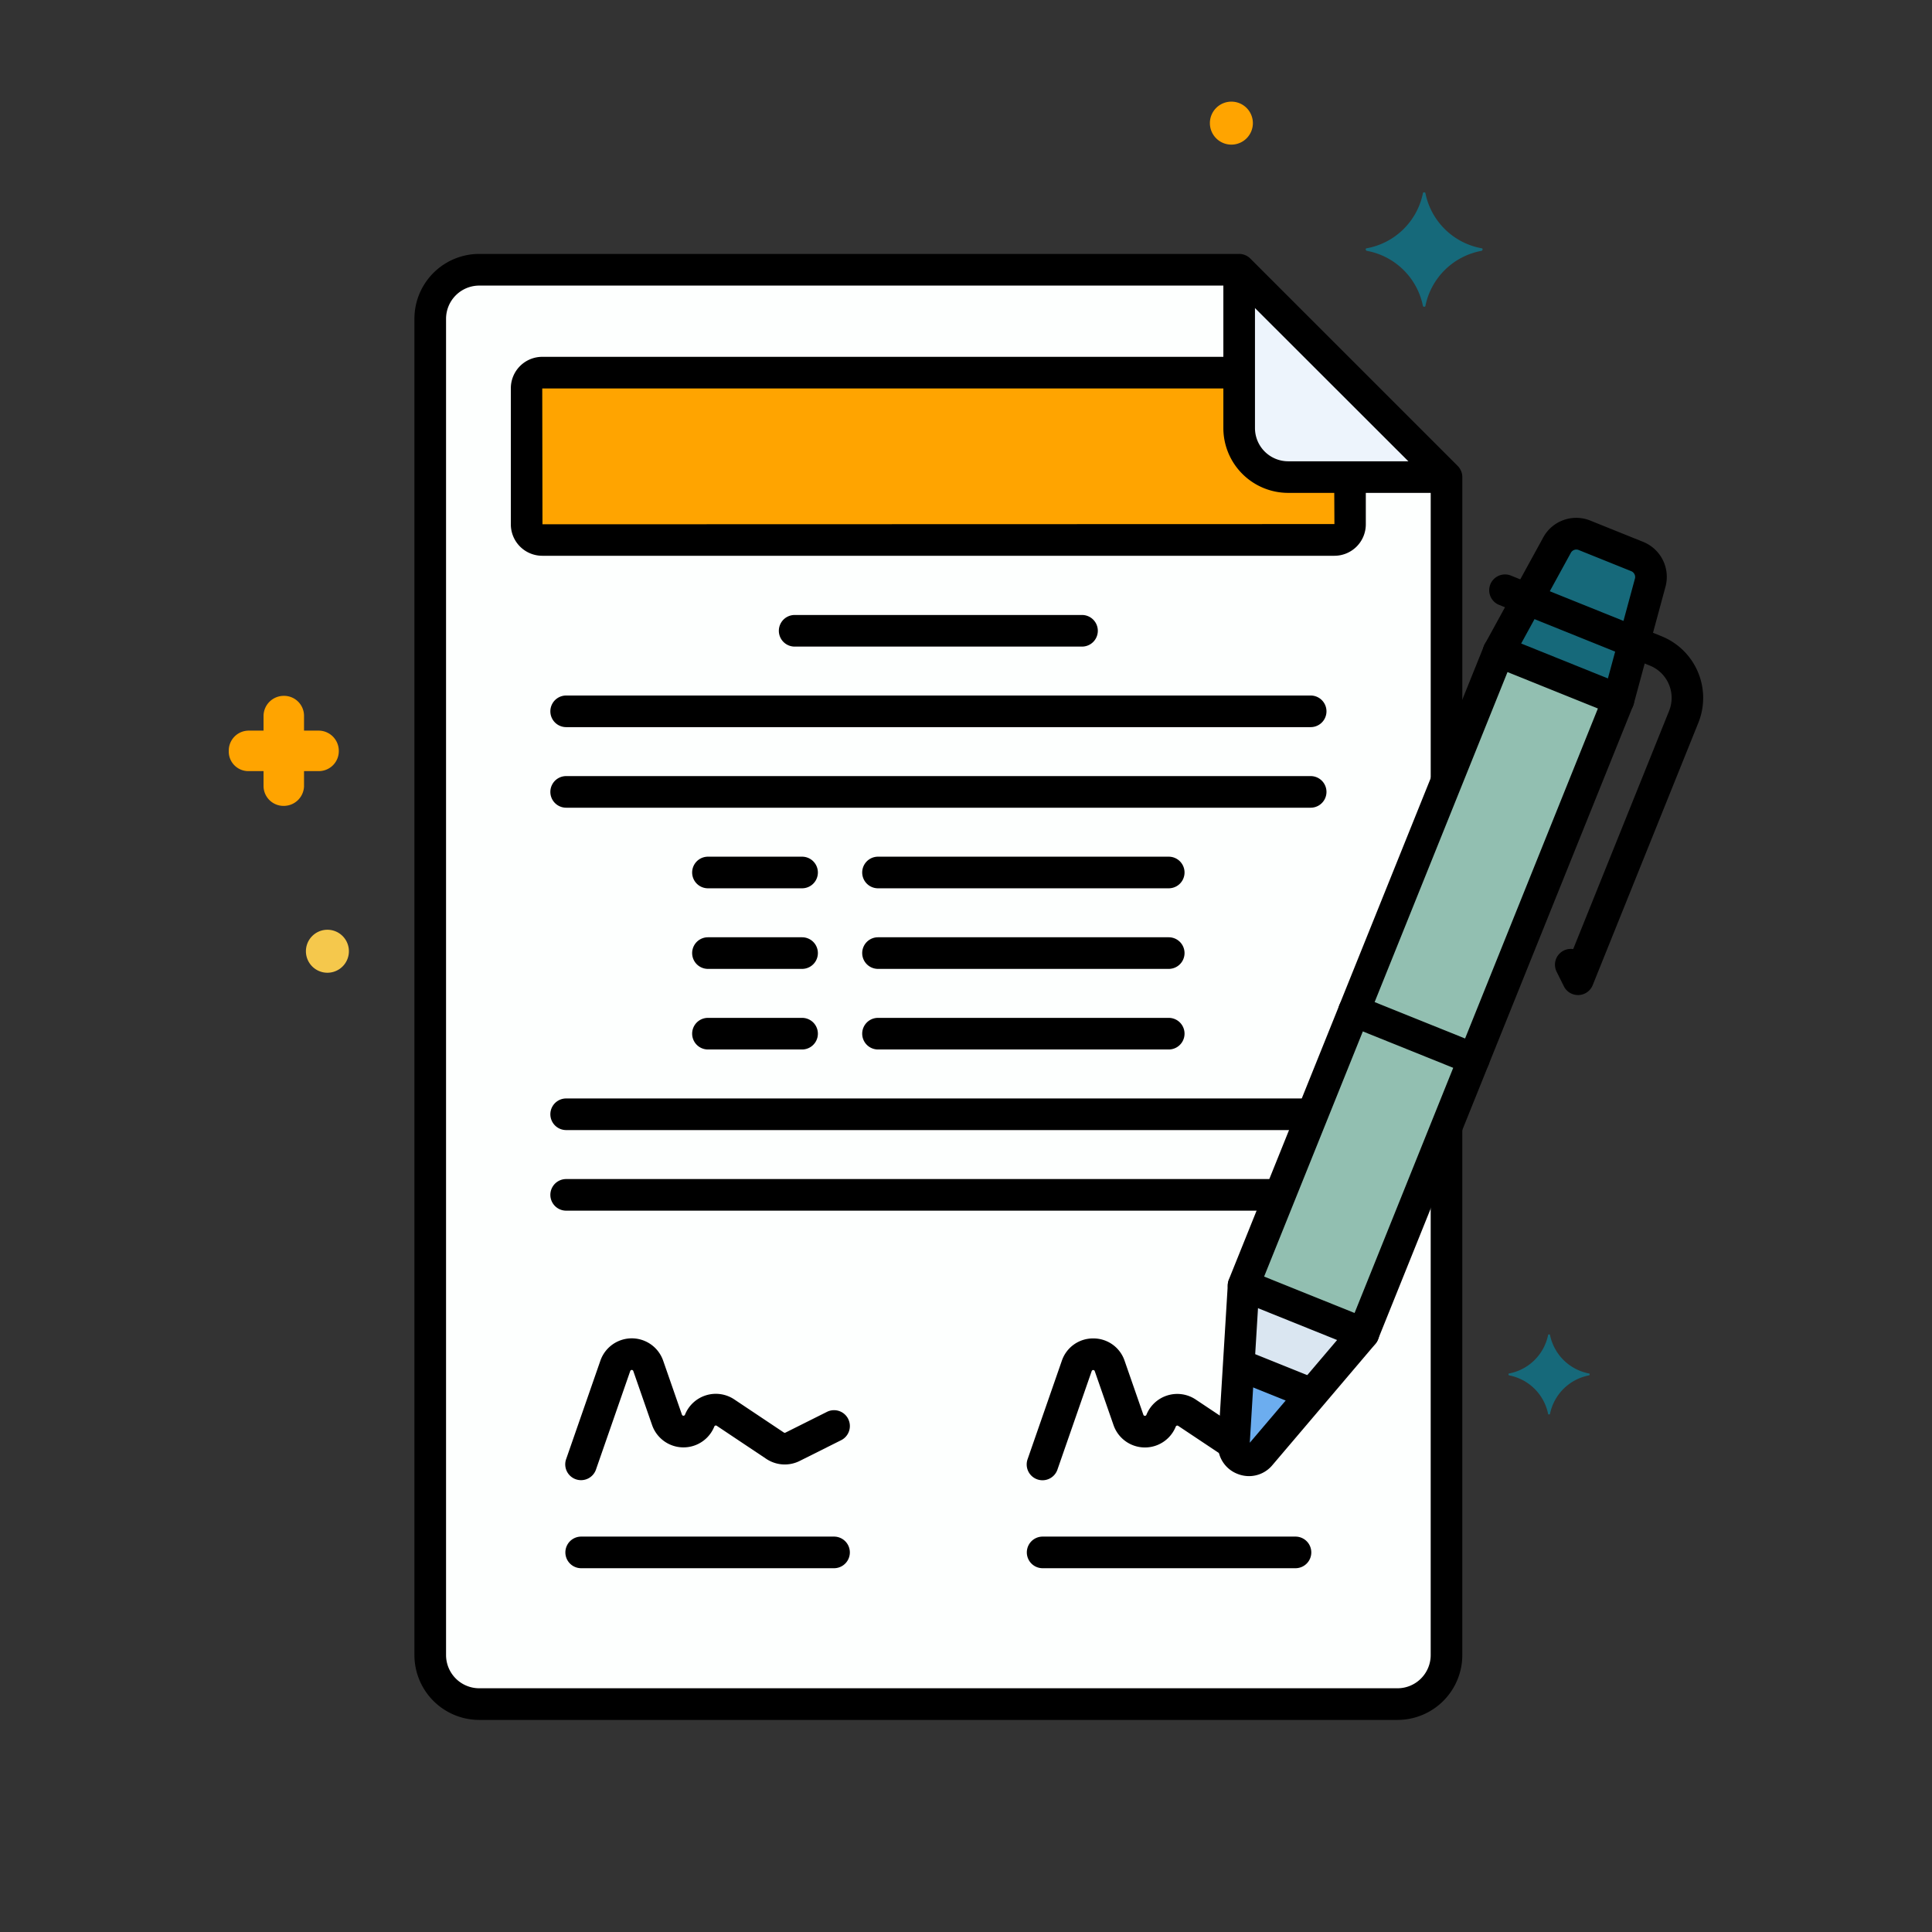 <svg xmlns="http://www.w3.org/2000/svg" width="105" height="105" viewBox="0 0 105 105">
  <rect x="0" y="0" width="105" height="105" fill="#333333" stroke="none"/>
  <g id="Grupo_147352" data-name="Grupo 147352" transform="translate(-849 -11992)">
    <rect id="Rectángulo_45374" data-name="Rectángulo 45374" width="105" height="105" transform="translate(849 11992)" fill="none"/>
    <g id="Layer_48" transform="translate(852.057 11997.524)">
      <g id="Grupo_147145" data-name="Grupo 147145" transform="translate(9.376)">
        <g id="Grupo_147071" data-name="Grupo 147071" transform="translate(10.946 9.134)">
          <g id="Grupo_147070" data-name="Grupo 147070">
            <path id="Trazado_198943" data-name="Trazado 198943" d="M96.472,37.859,85.2,26.588H43.9a2.663,2.663,0,0,0-2.663,2.663v72.632a2.663,2.663,0,0,0,2.663,2.663H93.81a2.663,2.663,0,0,0,2.663-2.663v-28.7L91.953,84.4l-6.509-2.621L96.472,54.391Z" transform="translate(-41.238 -26.588)" fill="#fdfffe"/>
          </g>
        </g>
        <g id="Grupo_147073" data-name="Grupo 147073" transform="translate(69.021 23.482)">
          <g id="Grupo_147072" data-name="Grupo 147072">
            <path id="Trazado_198944" data-name="Trazado 198944" d="M217.8,69.586l-2.856-1.15a1.2,1.2,0,0,0-1.514.563l-3.152,5.754,6.509,2.621,1.714-6.332A1.2,1.2,0,0,0,217.8,69.586Z" transform="translate(-210.276 -68.349)" fill="#16697a"/>
          </g>
        </g>
        <g id="Grupo_147075" data-name="Grupo 147075" transform="translate(61.203 29.875)">
          <g id="Grupo_147074" data-name="Grupo 147074" transform="translate(0 0)">
            <path id="Trazado_198945" data-name="Trazado 198945" d="M0,0H21.051V7.017H0Z" transform="translate(0 19.536) rotate(-68.05)" fill="#92bfb1"/>
          </g>
        </g>
        <g id="Grupo_147077" data-name="Grupo 147077" transform="translate(54.623 64.33)">
          <g id="Grupo_147076" data-name="Grupo 147076" transform="translate(0)">
            <path id="Trazado_198946" data-name="Trazado 198946" d="M168.9,187.248l-.527,8.634a.815.815,0,0,0,1.435.578l5.6-6.59Z" transform="translate(-168.368 -187.248)" fill="#dae6f1"/>
          </g>
        </g>
        <g id="Grupo_147079" data-name="Grupo 147079" transform="translate(54.623 68.637)">
          <g id="Grupo_147078" data-name="Grupo 147078" transform="translate(0)">
            <path id="Trazado_198947" data-name="Trazado 198947" d="M168.634,199.784l-.264,4.327a.815.815,0,0,0,1.435.578l2.808-3.3Z" transform="translate(-168.368 -199.784)" fill="#6cadef"/>
          </g>
        </g>
        <g id="Grupo_147081" data-name="Grupo 147081" transform="translate(55.201 49.415)">
          <g id="Grupo_147080" data-name="Grupo 147080" transform="translate(0 0)">
            <path id="Trazado_198948" data-name="Trazado 198948" d="M0,0H16.081V7.017H0Z" transform="translate(0 14.923) rotate(-68.05)" fill="#92bfb1"/>
          </g>
        </g>
        <g id="Grupo_147083" data-name="Grupo 147083" transform="translate(16.19 14.728)">
          <g id="Grupo_147082" data-name="Grupo 147082">
            <path id="Trazado_198949" data-name="Trazado 198949" d="M97.883,48.546a2.663,2.663,0,0,1-2.663-2.663V42.869H57.348a.847.847,0,0,0-.847.847v7.4a.847.847,0,0,0,.847.847H100.4a.847.847,0,0,0,.847-.847V48.547H97.883Z" transform="translate(-56.501 -42.869)" fill="#ffa400"/>
          </g>
        </g>
        <g id="Grupo_147085" data-name="Grupo 147085" transform="translate(54.91 9.134)">
          <g id="Grupo_147084" data-name="Grupo 147084" transform="translate(0)">
            <path id="Trazado_198950" data-name="Trazado 198950" d="M169.205,26.588V35.2a2.663,2.663,0,0,0,2.663,2.663h8.608Z" transform="translate(-169.205 -26.588)" fill="#edf4fc"/>
          </g>
        </g>
        <g id="Grupo_147087" data-name="Grupo 147087" transform="translate(10.088 8.276)">
          <g id="Grupo_147086" data-name="Grupo 147086">
            <path id="Trazado_198951" data-name="Trazado 198951" d="M94.832,53.534a.859.859,0,0,0,.859-.859V36.218a.86.86,0,0,0-.251-.607L84.168,24.339a.858.858,0,0,0-.607-.251h-41.3a3.525,3.525,0,0,0-3.521,3.521v72.632a3.526,3.526,0,0,0,3.521,3.521H92.169a3.525,3.525,0,0,0,3.521-3.521V71.626a.859.859,0,0,0-1.718,0v28.616a1.806,1.806,0,0,1-1.8,1.8H42.259a1.806,1.806,0,0,1-1.8-1.8V27.609a1.806,1.806,0,0,1,1.8-1.8H83.2L93.973,36.573v16.1a.859.859,0,0,0,.859.859Z" transform="translate(-38.738 -24.088)"/>
          </g>
        </g>
        <g id="Grupo_147089" data-name="Grupo 147089" transform="translate(29.896 27.896)">
          <g id="Grupo_147088" data-name="Grupo 147088">
            <path id="Trazado_198952" data-name="Trazado 198952" d="M112.872,81.2H97.255a.859.859,0,0,0,0,1.718h15.617a.859.859,0,1,0,0-1.718Z" transform="translate(-96.396 -81.197)"/>
          </g>
        </g>
        <g id="Grupo_147091" data-name="Grupo 147091" transform="translate(17.474 32.276)">
          <g id="Grupo_147090" data-name="Grupo 147090">
            <path id="Trazado_198953" data-name="Trazado 198953" d="M101.558,93.946H61.1a.859.859,0,0,0,0,1.718h40.462a.859.859,0,0,0,0-1.718Z" transform="translate(-60.237 -93.946)"/>
          </g>
        </g>
        <g id="Grupo_147093" data-name="Grupo 147093" transform="translate(17.474 36.655)">
          <g id="Grupo_147092" data-name="Grupo 147092">
            <path id="Trazado_198954" data-name="Trazado 198954" d="M101.558,106.694H61.1a.859.859,0,0,0,0,1.718h40.462a.859.859,0,1,0,0-1.718Z" transform="translate(-60.237 -106.694)"/>
          </g>
        </g>
        <g id="Grupo_147095" data-name="Grupo 147095" transform="translate(34.422 41.035)">
          <g id="Grupo_147094" data-name="Grupo 147094" transform="translate(0)">
            <path id="Trazado_198955" data-name="Trazado 198955" d="M126.231,119.443h-15.8a.859.859,0,1,0,0,1.718h15.8a.859.859,0,1,0,0-1.718Z" transform="translate(-109.568 -119.443)"/>
          </g>
        </g>
        <g id="Grupo_147097" data-name="Grupo 147097" transform="translate(34.422 45.415)">
          <g id="Grupo_147096" data-name="Grupo 147096" transform="translate(0)">
            <path id="Trazado_198956" data-name="Trazado 198956" d="M126.231,132.192h-15.8a.859.859,0,1,0,0,1.718h15.8a.859.859,0,1,0,0-1.718Z" transform="translate(-109.568 -132.192)"/>
          </g>
        </g>
        <g id="Grupo_147099" data-name="Grupo 147099" transform="translate(34.422 49.795)">
          <g id="Grupo_147098" data-name="Grupo 147098" transform="translate(0)">
            <path id="Trazado_198957" data-name="Trazado 198957" d="M126.231,144.94h-15.8a.859.859,0,1,0,0,1.718h15.8a.859.859,0,1,0,0-1.718Z" transform="translate(-109.568 -144.94)"/>
          </g>
        </g>
        <g id="Grupo_147101" data-name="Grupo 147101" transform="translate(25.184 41.035)">
          <g id="Grupo_147100" data-name="Grupo 147100">
            <path id="Trazado_198958" data-name="Trazado 198958" d="M88.654,119.443H83.54a.859.859,0,0,0,0,1.718h5.115a.859.859,0,0,0,0-1.718Z" transform="translate(-82.681 -119.443)"/>
          </g>
        </g>
        <g id="Grupo_147103" data-name="Grupo 147103" transform="translate(25.184 45.415)">
          <g id="Grupo_147102" data-name="Grupo 147102">
            <path id="Trazado_198959" data-name="Trazado 198959" d="M88.654,132.192H83.54a.859.859,0,0,0,0,1.718h5.115a.859.859,0,0,0,0-1.718Z" transform="translate(-82.681 -132.192)"/>
          </g>
        </g>
        <g id="Grupo_147105" data-name="Grupo 147105" transform="translate(25.184 49.795)">
          <g id="Grupo_147104" data-name="Grupo 147104">
            <path id="Trazado_198960" data-name="Trazado 198960" d="M88.654,144.94H83.54a.859.859,0,0,0,0,1.718h5.115a.859.859,0,0,0,0-1.718Z" transform="translate(-82.681 -144.94)"/>
          </g>
        </g>
        <g id="Grupo_147107" data-name="Grupo 147107" transform="translate(17.474 54.175)">
          <g id="Grupo_147106" data-name="Grupo 147106">
            <path id="Trazado_198961" data-name="Trazado 198961" d="M101.558,157.689H61.1a.859.859,0,0,0,0,1.718h40.462a.859.859,0,1,0,0-1.718Z" transform="translate(-60.237 -157.689)"/>
          </g>
        </g>
        <g id="Grupo_147109" data-name="Grupo 147109" transform="translate(17.474 58.555)">
          <g id="Grupo_147108" data-name="Grupo 147108">
            <path id="Trazado_198962" data-name="Trazado 198962" d="M99.841,170.438H61.1a.859.859,0,0,0,0,1.718H99.841a.859.859,0,0,0,0-1.718Z" transform="translate(-60.237 -170.438)"/>
          </g>
        </g>
        <g id="Grupo_147111" data-name="Grupo 147111" transform="translate(43.373 77.987)">
          <g id="Grupo_147110" data-name="Grupo 147110">
            <path id="Trazado_198963" data-name="Trazado 198963" d="M150.225,227H136.483a.859.859,0,0,0,0,1.718h13.742a.859.859,0,1,0,0-1.718Z" transform="translate(-135.624 -227)"/>
          </g>
        </g>
        <g id="Grupo_147113" data-name="Grupo 147113" transform="translate(18.294 77.987)">
          <g id="Grupo_147112" data-name="Grupo 147112">
            <path id="Trazado_198964" data-name="Trazado 198964" d="M77.226,227H63.484a.859.859,0,1,0,0,1.718H77.226a.859.859,0,1,0,0-1.718Z" transform="translate(-62.625 -227)"/>
          </g>
        </g>
        <g id="Grupo_147115" data-name="Grupo 147115" transform="translate(18.294 67.211)">
          <g id="Grupo_147114" data-name="Grupo 147114">
            <path id="Trazado_198965" data-name="Trazado 198965" d="M77.994,200.013a.859.859,0,0,0-1.152-.384l-2.257,1.129a.089.089,0,0,1-.088-.006l-2.695-1.8a1.806,1.806,0,0,0-2.678.832.088.088,0,0,1-.164,0l-1.022-2.938a1.806,1.806,0,0,0-3.411,0l-1.854,5.331a.859.859,0,1,0,1.622.564l1.854-5.331a.088.088,0,0,1,.166,0l1.022,2.938a1.806,1.806,0,0,0,3.382.078.083.083,0,0,1,.056-.051.084.084,0,0,1,.075.011l2.695,1.8a1.81,1.81,0,0,0,1.809.113l2.257-1.129a.86.86,0,0,0,.384-1.153Z" transform="translate(-62.624 -195.633)"/>
          </g>
        </g>
        <g id="Grupo_147117" data-name="Grupo 147117" transform="translate(43.373 67.211)">
          <g id="Grupo_147116" data-name="Grupo 147116" transform="translate(0)">
            <path id="Trazado_198966" data-name="Trazado 198966" d="M147.264,200.6l-2.463-1.642a1.806,1.806,0,0,0-2.678.832.088.088,0,0,1-.164,0l-1.022-2.938a1.784,1.784,0,0,0-1.705-1.213h0a1.784,1.784,0,0,0-1.705,1.212l-1.854,5.331a.859.859,0,1,0,1.622.564l1.854-5.331a.088.088,0,0,1,.166,0l1.022,2.938a1.806,1.806,0,0,0,3.382.077.088.088,0,0,1,.13-.04l2.463,1.642a.859.859,0,0,0,.953-1.43Z" transform="translate(-135.624 -195.633)"/>
          </g>
        </g>
        <g id="Grupo_147119" data-name="Grupo 147119" transform="translate(68.161 22.621)">
          <g id="Grupo_147118" data-name="Grupo 147118">
            <path id="Trazado_198967" data-name="Trazado 198967" d="M216.477,67.144l-2.856-1.15a2.042,2.042,0,0,0-2.588.947l-3.152,5.754a.859.859,0,1,0,1.506.826l3.162-5.772a.339.339,0,0,1,.43-.16l2.856,1.15a.345.345,0,0,1,.193.434L214.315,75.5a.859.859,0,1,0,1.658.449l1.709-6.312A2.051,2.051,0,0,0,216.477,67.144Z" transform="translate(-207.775 -65.842)"/>
          </g>
        </g>
        <g id="Grupo_147121" data-name="Grupo 147121" transform="translate(68.527 25.706)">
          <g id="Grupo_147120" data-name="Grupo 147120">
            <path id="Trazado_198968" data-name="Trazado 198968" d="M218.184,78.173l-8.166-3.288a.859.859,0,1,0-.641,1.593l8.166,3.288a1.893,1.893,0,0,1,1.048,2.46l-5.213,12.948a.859.859,0,0,0-.9,1.233l.393.789a.859.859,0,0,0,.769.476h.034a.859.859,0,0,0,.763-.537l5.744-14.265A3.613,3.613,0,0,0,218.184,78.173Z" transform="translate(-208.838 -74.823)"/>
          </g>
        </g>
        <g id="Grupo_147124" data-name="Grupo 147124" transform="translate(60.299 29.026)">
          <g id="Grupo_147123" data-name="Grupo 147123">
            <g id="Grupo_147122" data-name="Grupo 147122">
              <path id="Trazado_198969" data-name="Trazado 198969" d="M200.441,87.171l-6.509-2.621a.859.859,0,0,0-1.118.476l-7.863,19.528a.86.86,0,0,0,.476,1.118l6.509,2.621a.859.859,0,0,0,1.118-.476l7.862-19.528a.859.859,0,0,0-.476-1.118Zm-8.659,19.207-4.916-1.979,7.221-17.935L199,88.443Z" transform="translate(-184.89 -84.488)"/>
            </g>
          </g>
        </g>
        <g id="Grupo_147126" data-name="Grupo 147126" transform="translate(69.546 67.002)">
          <g id="Grupo_147125" data-name="Grupo 147125">
            <path id="Trazado_198970" data-name="Trazado 198970" d="M216.195,197.146a2.678,2.678,0,0,1-2.13-2.1c0-.034-.1-.034-.1,0a2.678,2.678,0,0,1-2.13,2.1c-.034,0-.034.069,0,.1a2.678,2.678,0,0,1,2.13,2.1c0,.034.1.034.1,0a2.678,2.678,0,0,1,2.13-2.1C216.229,197.215,216.229,197.146,216.195,197.146Z" transform="translate(-211.806 -195.025)" fill="#16697a"/>
          </g>
        </g>
        <g id="Grupo_147128" data-name="Grupo 147128" transform="translate(0 32.294)">
          <g id="Grupo_147127" data-name="Grupo 147127">
            <path id="Trazado_198971" data-name="Trazado 198971" d="M14.291,95.89h-.825V95.1a1.085,1.085,0,0,0-1.1-1.1,1.1,1.1,0,0,0-1.1,1.065v.825h-.79a1.085,1.085,0,0,0-1.1,1.1,1.064,1.064,0,0,0,1.1,1.1h.79v.79a1.085,1.085,0,0,0,1.1,1.1,1.1,1.1,0,0,0,1.1-1.065v-.825h.79a1.085,1.085,0,0,0,1.1-1.1A1.1,1.1,0,0,0,14.291,95.89Z" transform="translate(-9.376 -94)" fill="#ffa400"/>
          </g>
        </g>
        <g id="Grupo_147130" data-name="Grupo 147130" transform="translate(53.322)">
          <g id="Grupo_147129" data-name="Grupo 147129">
            <path id="Trazado_198972" data-name="Trazado 198972" d="M165.749,0a1.168,1.168,0,1,0,1.168,1.168A1.168,1.168,0,0,0,165.749,0Z" transform="translate(-164.581)" fill="#ffa400"/>
          </g>
        </g>
        <g id="Grupo_147132" data-name="Grupo 147132" transform="translate(4.193 45.006)">
          <g id="Grupo_147131" data-name="Grupo 147131">
            <path id="Trazado_198973" data-name="Trazado 198973" d="M22.749,131a1.168,1.168,0,1,0,1.168,1.168A1.168,1.168,0,0,0,22.749,131Z" transform="translate(-21.581 -131)" fill="#f5c84c"/>
          </g>
        </g>
        <g id="Grupo_147134" data-name="Grupo 147134" transform="translate(61.79 4.93)">
          <g id="Grupo_147133" data-name="Grupo 147133">
            <path id="Trazado_198974" data-name="Trazado 198974" d="M195.535,17.39a3.812,3.812,0,0,1-3.058-2.989c0-.069-.137-.069-.137,0a3.812,3.812,0,0,1-3.058,2.989c-.069,0-.069.1,0,.137a3.812,3.812,0,0,1,3.058,2.989c0,.069.137.069.137,0a3.812,3.812,0,0,1,3.058-2.989C195.6,17.494,195.6,17.39,195.535,17.39Z" transform="translate(-189.231 -14.35)" fill="#16697a"/>
          </g>
        </g>
        <g id="Grupo_147136" data-name="Grupo 147136" transform="translate(53.764 63.471)">
          <g id="Grupo_147135" data-name="Grupo 147135" transform="translate(0)">
            <path id="Trazado_198975" data-name="Trazado 198975" d="M174.322,187.573a.859.859,0,0,0-1.211.1l-5.517,6.49.519-8.5a.859.859,0,0,0-1.714-.1l-.527,8.634a1.651,1.651,0,0,0,1.046,1.655,1.7,1.7,0,0,0,.637.125,1.653,1.653,0,0,0,1.265-.594l5.6-6.59A.86.86,0,0,0,174.322,187.573Z" transform="translate(-165.868 -184.748)"/>
          </g>
        </g>
        <g id="Grupo_147138" data-name="Grupo 147138" transform="translate(54.291 67.884)">
          <g id="Grupo_147137" data-name="Grupo 147137">
            <path id="Trazado_198976" data-name="Trazado 198976" d="M172.044,199.047l-3.461-1.393a.859.859,0,0,0-.641,1.594l3.461,1.393a.859.859,0,0,0,.641-1.594Z" transform="translate(-167.402 -197.591)"/>
          </g>
        </g>
        <g id="Grupo_147140" data-name="Grupo 147140" transform="translate(54.293 48.554)">
          <g id="Grupo_147139" data-name="Grupo 147139">
            <path id="Trazado_198977" data-name="Trazado 198977" d="M181.1,144.01a.858.858,0,0,0-1.118.476L174.3,158.607l-4.916-1.979,5.686-14.121a.859.859,0,0,0-1.594-.641l-6.006,14.917a.859.859,0,0,0,.476,1.117l6.509,2.621a.859.859,0,0,0,1.118-.476l6.006-14.917a.858.858,0,0,0-.476-1.117Z" transform="translate(-167.408 -141.327)"/>
          </g>
        </g>
        <g id="Grupo_147142" data-name="Grupo 147142" transform="translate(15.331 13.869)">
          <g id="Grupo_147141" data-name="Grupo 147141">
            <path id="Trazado_198978" data-name="Trazado 198978" d="M99.607,46.308a.859.859,0,0,0-.859.859l.012,2.291-43.041.012-.012-7.383H93.324a.859.859,0,1,0,0-1.718H55.707A1.708,1.708,0,0,0,54,42.075v7.4a1.708,1.708,0,0,0,1.706,1.706H98.76a1.708,1.708,0,0,0,1.706-1.706v-2.3a.859.859,0,0,0-.859-.859Z" transform="translate(-54.001 -40.369)"/>
          </g>
        </g>
        <g id="Grupo_147144" data-name="Grupo 147144" transform="translate(54.051 8.546)">
          <g id="Grupo_147143" data-name="Grupo 147143">
            <path id="Trazado_198979" data-name="Trazado 198979" d="M178.4,35.875h-8.175a1.806,1.806,0,0,1-1.8-1.8V25.734a.859.859,0,1,0-1.718,0v8.337a3.525,3.525,0,0,0,3.521,3.521H178.4a.859.859,0,1,0,0-1.717Z" transform="translate(-166.704 -24.875)"/>
          </g>
        </g>
      </g>
    </g>
  </g>
</svg>
